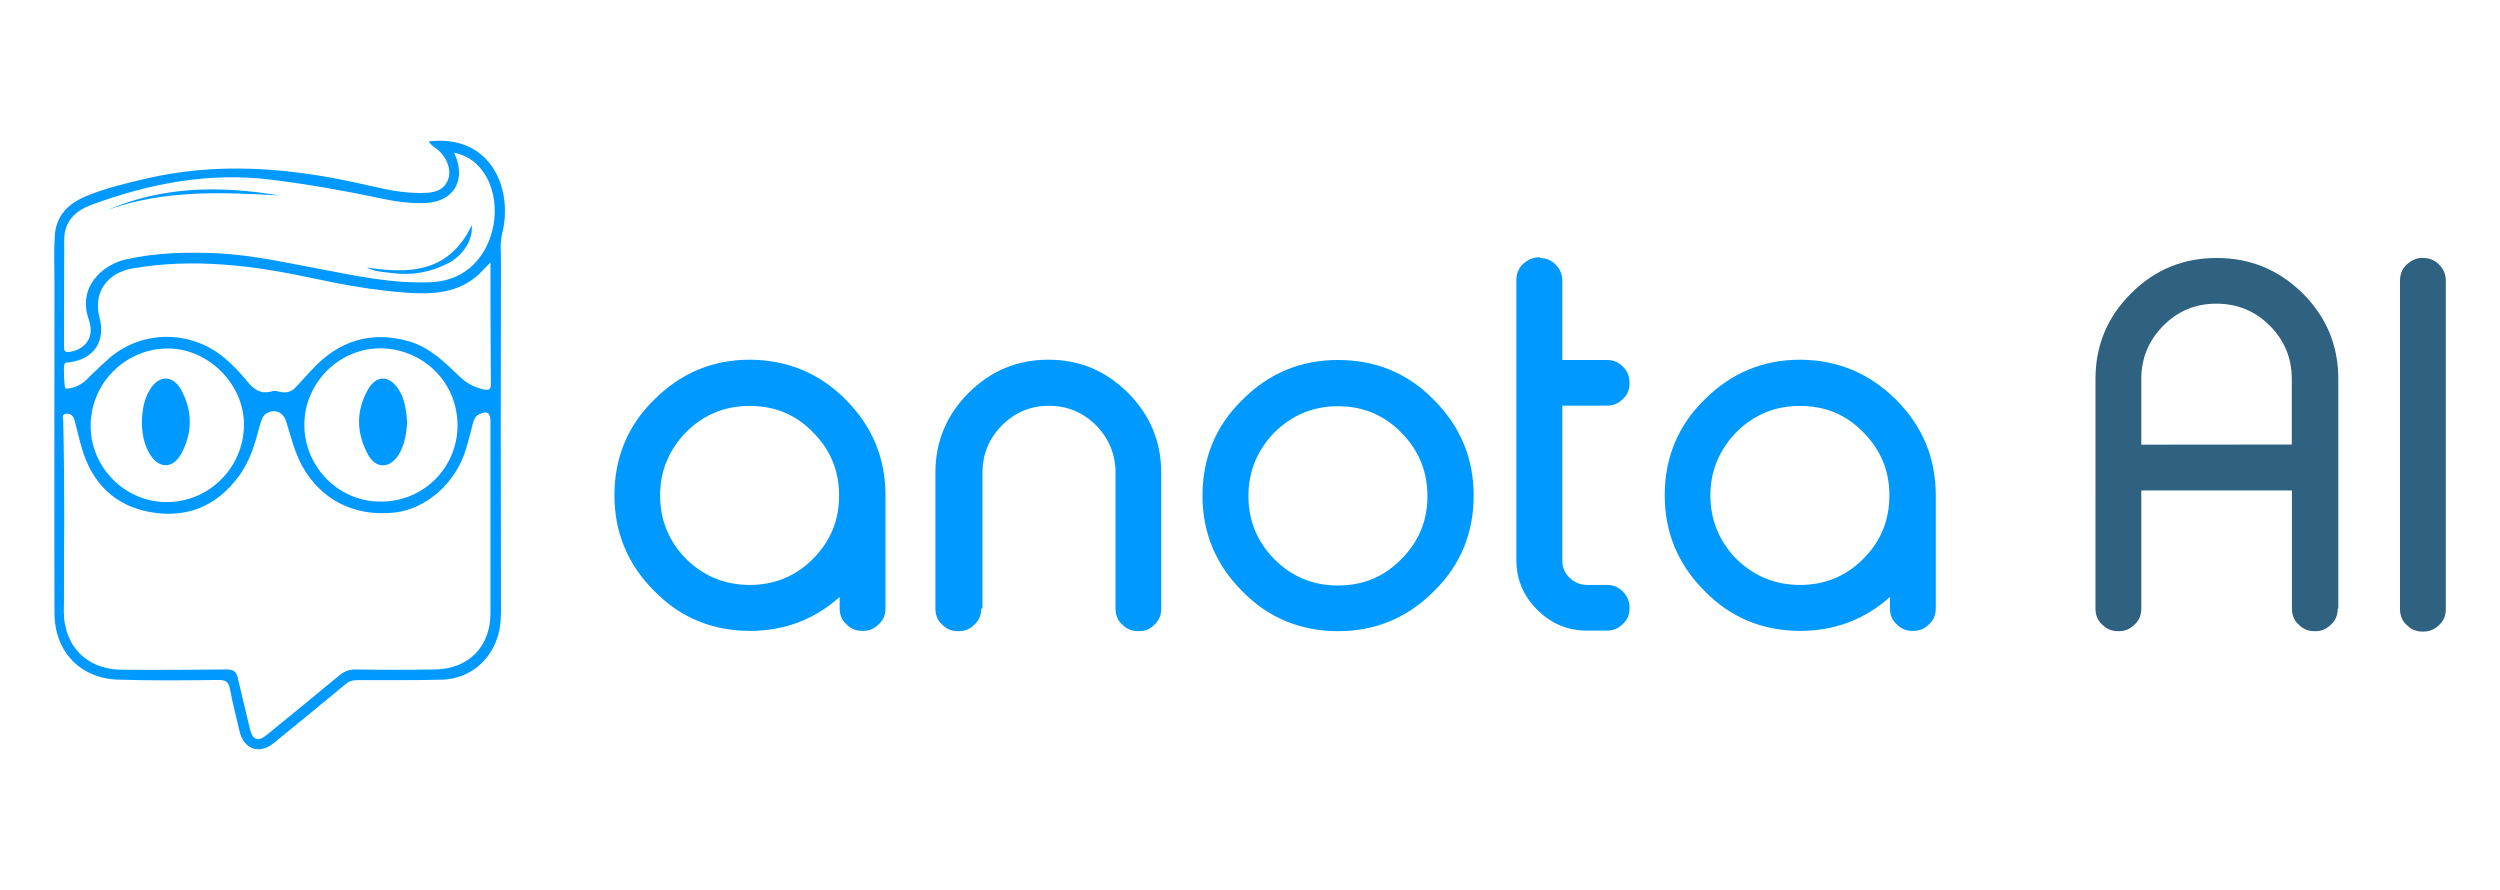 <?xml version="1.0" encoding="utf-8"?>
<!-- Generator: Adobe Illustrator 24.2.3, SVG Export Plug-In . SVG Version: 6.00 Build 0)  -->
<svg version="1.1" id="Camada_1" xmlns="http://www.w3.org/2000/svg" xmlns:xlink="http://www.w3.org/1999/xlink" x="0px" y="0px"
	 viewBox="0 0 1762.6 627.5" style="enable-background:new 0 0 1762.6 627.5;" xml:space="preserve">
<style type="text/css">
	.st0{fill:#0099FF;}
	.st1{fill:#2F6180;}
</style>
<g>
	<path class="st0" d="M302.3,99.7c43.8-5.2,59.6,33.4,51.8,64.7c-1.7,6.7-0.9,13.2-0.9,19.8c-0.2,78.8-0.2,157.5,0,236.5
		c0,9.1,0.5,18.3-2,27.1c-5.2,18.3-20.7,31-39.7,31.4c-19.8,0.5-39.5,0.3-59.3,0.3c-3.4,0-6,0.6-8.5,2.8
		c-16.8,14-33.7,27.7-50.6,41.5c-10.3,8.5-21.3,4.5-24.3-8.5c-2.2-9.9-4.9-19.8-6.7-29.6c-0.9-4.9-3-6.3-7.8-6.3
		c-23.5,0.3-47,0.5-70.4-0.2c-27.3-0.6-45.5-19.8-45.5-47.2c-0.2-77.1,0-154.2,0-231.4c0-11.4-0.5-22.9,0.2-34.2
		c0.9-14.6,9.7-22.9,22.1-28.1c13.8-5.8,28.4-9.1,42.8-12.5c49.4-11.4,98.4-7.7,147.5,3c14,3,27.9,6.9,42.2,7.2c1.7,0,3.3,0.2,5,0
		c7.5,0,14.4-1.4,17.6-9.1c2.8-6.7-0.6-16-7.5-21.6C306.1,103.5,303.7,102.4,302.3,99.7z M45.3,366.3
		C45.1,366.3,45.1,366.3,45.3,366.3c-0.2,18.5-0.2,37-0.2,55.5c0,6.3-0.5,12.5,0.8,18.7c3.8,19.8,19.3,31.7,40.4,31.7
		c24.6,0.2,49.1,0,73.5-0.2c4.4,0,6.7,1.1,7.8,5.8c2.7,11.9,5.8,23.8,8.5,35.7c2,8.5,5.8,9.9,12.5,4.2
		c16.9-13.8,33.9-27.6,50.6-41.5c3.4-2.8,6.7-4.2,11.3-4.2c18.7,0.3,37.3,0.3,56.1,0c23.8-0.3,39.2-16.1,39.2-39.7
		c0-45.1,0-90.3,0-135.3c0-6.3-2.4-7.5-8-4.9c-2.8,1.3-3.6,3.8-4.4,6.4c-1.6,6.3-3.1,12.4-5,18.5c-7.1,23.5-27.9,42-50.5,44.4
		c-28.1,3-51.6-9.1-64.7-32.6c-5.5-9.9-8-20.8-11.4-31.5c-2-6.7-8-9.2-13.6-6c-3.3,1.9-3.9,5.2-4.9,8.3
		c-3.4,12.7-6.9,25.4-14.9,36.1c-15.4,21-36.5,29.9-62.1,25.4c-25.4-4.4-41.4-20.5-48.6-45.1c-2-6.6-3.3-13.2-5.2-19.9
		c-0.8-2.8-3-4.9-6-4.4c-3.4,0.5-1.9,3.6-1.9,5.5C45.1,320.3,45.3,343.1,45.3,366.3z M320.2,107.7c0.8,2,1.3,3,1.6,3.9
		c6,17.1-3,30.4-21.2,31.5c-10.7,0.5-21.2-0.9-31.5-3.1c-25.7-5.5-51.6-10-77.7-13.3c-44.2-5.5-86.4,2.7-127.4,17.9
		c-10.8,4.1-18.5,11.3-18.7,23.8c-0.2,25.4,0,50.6-0.2,76c0,3.6,1.3,4.2,4.4,3.6c11.4-1.9,17.2-11,13.2-22.4
		c-8.3-22.9,9.1-38.9,26.3-42.8c21.3-4.7,43.3-5.2,65.1-4.2c24.1,1.3,47.5,6.6,71.2,11c25.9,4.9,51.6,10.5,78.2,9.4
		c10.3-0.5,19.6-3.4,27.6-10c17.6-14.6,23-43.7,12.1-63.8C338.4,116.6,331.6,110.1,320.2,107.7z M345.8,185
		c-4.4,4.4-7.5,8.2-11.4,11.1c-14.3,11-31,11.4-47.5,10.3c-22.4-1.6-44.4-5.5-66.3-10.2c-42-9.1-84.3-14.4-127.3-6.9
		c-17.9,3.1-27.7,17.1-23.2,34.2s-3.6,29.5-21.2,32c-1.3,0.2-2.8-0.5-3.6,1.6c-0.6,1.9,0,16.9,0.9,16.9c5.3,0,10-2.2,14.1-5.6
		c1.1-0.9,2-2,3-3.1c4.9-4.5,9.6-9.2,14.6-13.5c23.2-19.3,56.9-19,80.3,0.5c6,5,11.3,10.7,16.1,16.6c4.7,5.8,9.9,9.4,17.7,6.9
		c1.6-0.5,3.6,0,5.5,0.5c4.5,1.1,8.3-0.2,11.3-3.6c3.6-3.9,7.4-8,11-11.9c18.8-20.5,41.7-27.9,68.7-20.1
		c14.6,4.2,25.2,14.9,35.9,25.1c4.9,4.7,10.3,7.4,16.8,8.8c3.8,0.8,4.9-0.3,4.9-3.9C345.8,242.5,345.8,214.4,345.8,185z M117.5,354
		c30.1,0,54.5-24.6,54.5-54.7c0-28.7-25.4-53.8-53.9-53.6c-29.9,0.2-54.1,24.5-54.2,54.4C63.8,329.5,88.1,354,117.5,354z M322.6,300
		c-0.2-31.7-25.2-53.8-53.5-54.4c-29.6-0.5-53.8,23.7-54.5,52.5c-0.9,29.3,22.7,55.2,52.8,55.5C297.9,354.3,322.4,330.3,322.6,300z"
		/>
	<path class="st0" d="M75.8,148c39.2-16.8,79.8-17.2,120.9-10.2C155.8,135.4,115,133.9,75.8,148z"/>
	<path class="st0" d="M258.6,188.6c30.3,4.7,58.2,3.4,74-29.8c1.1,9.9-6,21.2-16.1,26.5c-12.5,6.7-26.2,9.1-40.3,7.2
		C270.4,191.7,264.2,191.7,258.6,188.6z"/>
	<path class="st0" d="M100,297.2c0.3-7.7,1.4-15.7,5.8-22.7c6.3-10.2,16.1-10.2,21.9,0.3c8,14.6,8.2,29.9,0.3,44.7
		c-6,11.4-16.5,11.3-22.9-0.2C101.4,312.7,100.1,305.4,100,297.2z"/>
	<path class="st0" d="M287.1,297.5c-0.6,8-1.7,16.1-6.1,23.2c-6.3,9.9-16.1,9.9-21.6-0.3c-8.3-15.4-8.5-31,0.3-46.2
		c5.8-9.9,14.9-9.6,21.2,0.2C285.6,281.2,286.3,289.4,287.1,297.5z"/>
</g>
<g>
	<path class="st0" d="M596.2,281.7c18.8,18.8,28.1,41.3,28.1,67.5v79.7c0,4.3-1.4,8.3-4.7,11.2c-3.3,3.3-6.9,4.7-11.2,4.7h-0.5
		c-4.3,0-8-1.4-11.2-4.7c-3.3-2.9-4.7-6.9-4.7-11.2v-8c-18.1,16.1-39.3,23.9-63.2,23.9c-26.3,0-49.1-9.2-67.5-28.1
		c-18.8-18.8-28.1-41.3-28.1-67.5s9.2-49.1,28.1-67.5c18.8-18.8,41.3-28.1,67.5-28.1C554.9,253.8,577.7,263,596.2,281.7z
		 M483.7,304.7c-12.1,12.5-18.3,27.3-18.3,44.5c0,17.6,6.2,32.4,18.3,44.9c12.5,12.1,27.3,18.3,44.9,18.3c17.6,0,32.4-6.2,44.5-18.3
		c12.5-12.5,18.5-27.3,18.5-44.9c0-17.4-6.2-32.2-18.5-44.5c-12.1-12.5-27-18.5-44.5-18.5S496.2,292.2,483.7,304.7z"/>
	<path class="st0" d="M691.8,429.1c0,4.3-1.4,8.3-4.7,11.2c-3.3,3.3-6.9,4.7-11.2,4.7h-0.5c-4.3,0-8-1.4-11.2-4.7
		c-3.3-2.9-4.7-6.9-4.7-11.2v-95.8c0-21.9,7.8-40.7,23.4-56.3c15.6-15.6,34.4-23.4,56.3-23.4c21.9,0,40.4,7.8,56.1,23.4
		c15.6,15.6,23.4,34.4,23.4,56.3v95.8c0,4.3-1.4,8.3-4.7,11.2c-2.9,3.3-6.9,4.7-11.2,4.7h-0.2c-4.3,0-8.3-1.4-11.4-4.7
		c-3.3-2.9-4.7-6.9-4.7-11.2v-95.8c0-12.9-4.7-24.1-13.6-33.3c-9.2-9.2-20.3-13.9-33.3-13.9c-13.2,0-24.1,4.7-33.3,13.9
		c-9.1,9.2-13.6,20.3-13.6,33.3v95.8H691.8z"/>
	<path class="st0" d="M943.4,253.8c26.3,0,49.1,9.2,67.5,28.1c18.8,18.8,28.1,41.3,28.1,67.5s-9.2,49.1-28.1,67.5
		c-18.8,18.8-41.3,28.1-67.5,28.1s-49.1-9.2-67.5-28.1c-18.8-18.8-28.1-41.3-28.1-67.5s9.2-49.1,28.1-67.5
		C894.7,263,917.2,253.8,943.4,253.8z M943.4,286.4c-17.6,0-32.4,6.2-44.9,18.5c-12.1,12.5-18.3,27.3-18.3,44.9
		c0,17.4,6.2,32.2,18.3,44.5c12.5,12.5,27.3,18.5,44.9,18.5c17.6,0,32.4-6.2,44.5-18.5c12.5-12.5,18.5-27.3,18.5-44.5
		c0-17.6-6.2-32.4-18.5-44.9C975.8,292.7,961,286.4,943.4,286.4z"/>
	<path class="st0" d="M1085.6,181.9c4.3,0,8,1.4,11.2,4.7c3.3,3.3,4.7,7.1,4.7,11.4v55.8h31.5c4.3,0,8,1.4,11.2,4.7
		c3.3,3.3,4.7,7.1,4.7,11.4v0.2c0,4.3-1.4,8.3-4.7,11.2c-3.3,3.3-6.9,4.7-11.2,4.7h-31.5v109.2c0,4.9,1.6,8.7,5.1,12.1
		c3.4,3.4,7.6,5.1,12.5,5.1h13.9c4.3,0,8,1.4,11.2,4.7c3.3,3.3,4.7,7.1,4.7,11.4v0.2c0,4.3-1.4,8.3-4.7,11.2
		c-3.3,3.3-6.9,4.7-11.2,4.7h-13.9c-13.9,0-25.5-4.9-35.3-14.7c-9.8-9.8-14.7-21.4-14.7-35.1V197.5c0-4.3,1.4-8.3,4.7-11.4
		c3.3-2.9,6.9-4.7,11.2-4.7h0.7L1085.6,181.9L1085.6,181.9L1085.6,181.9z"/>
	<path class="st0" d="M1336.7,281.7c18.8,18.8,28.1,41.3,28.1,67.5v79.7c0,4.3-1.4,8.3-4.7,11.2c-3.3,3.3-6.9,4.7-11.2,4.7h-0.5
		c-4.3,0-8-1.4-11.2-4.7c-3.3-2.9-4.7-6.9-4.7-11.2v-8c-18.1,16.1-39.3,23.9-63.2,23.9c-26.3,0-49.1-9.2-67.5-28.1
		c-18.8-18.8-28.1-41.3-28.1-67.5s9.2-49.1,28.1-67.5c18.8-18.8,41.3-28.1,67.5-28.1C1295.4,253.8,1317.8,263,1336.7,281.7z
		 M1224.2,304.7c-12.1,12.5-18.3,27.3-18.3,44.5c0,17.6,6.2,32.4,18.3,44.9c12.5,12.1,27.3,18.3,44.9,18.3s32.4-6.2,44.5-18.3
		c12.5-12.5,18.5-27.3,18.5-44.9c0-17.4-6.2-32.2-18.5-44.5c-12.1-12.5-27-18.5-44.5-18.5S1236.7,292.2,1224.2,304.7z"/>
	<path class="st1" d="M1648.2,429.1c0,4.3-1.4,8.3-4.7,11.2c-3.3,3.3-6.9,4.7-11.2,4.7h-0.5c-4.3,0-8-1.4-11.2-4.7
		c-3.3-2.9-4.7-6.9-4.7-11.2v-83.3h-106.2v83.3c0,4.3-1.4,8.3-4.7,11.2c-3.3,3.3-6.9,4.7-11.2,4.7h-0.5c-4.3,0-8-1.4-11.2-4.7
		c-3.3-2.9-4.7-6.9-4.7-11.2V267.2c0-23.7,8.3-43.6,25.2-60.5c16.8-16.7,36.8-24.8,60.3-24.8c23.7,0,43.6,8.3,60.5,24.8
		c16.8,16.8,25.2,36.8,25.2,60.5v161.9L1648.2,429.1L1648.2,429.1z M1615.8,313.4v-46.2c0-14.7-5.1-27-15.4-37.5
		c-10.5-10.5-23-15.6-37.8-15.6c-14.7,0-27,5.1-37.5,15.6c-10.3,10.5-15.4,23-15.4,37.5v46.3L1615.8,313.4L1615.8,313.4
		L1615.8,313.4z"/>
	<path class="st1" d="M1708.5,181.9c4.3,0,8,1.4,11.2,4.7c3.3,3.3,4.7,7.1,4.7,11.4v231.4c0,4.3-1.4,8.3-4.7,11.2
		c-3.3,3.3-6.9,4.7-11.2,4.7h-0.5c-4.3,0-8-1.4-11.2-4.7c-3.3-2.9-4.7-6.9-4.7-11.2V197.9c0-4.3,1.4-8.3,4.7-11.4
		c3.3-2.9,6.9-4.7,11.2-4.7L1708.5,181.9L1708.5,181.9z"/>
</g>
</svg>
